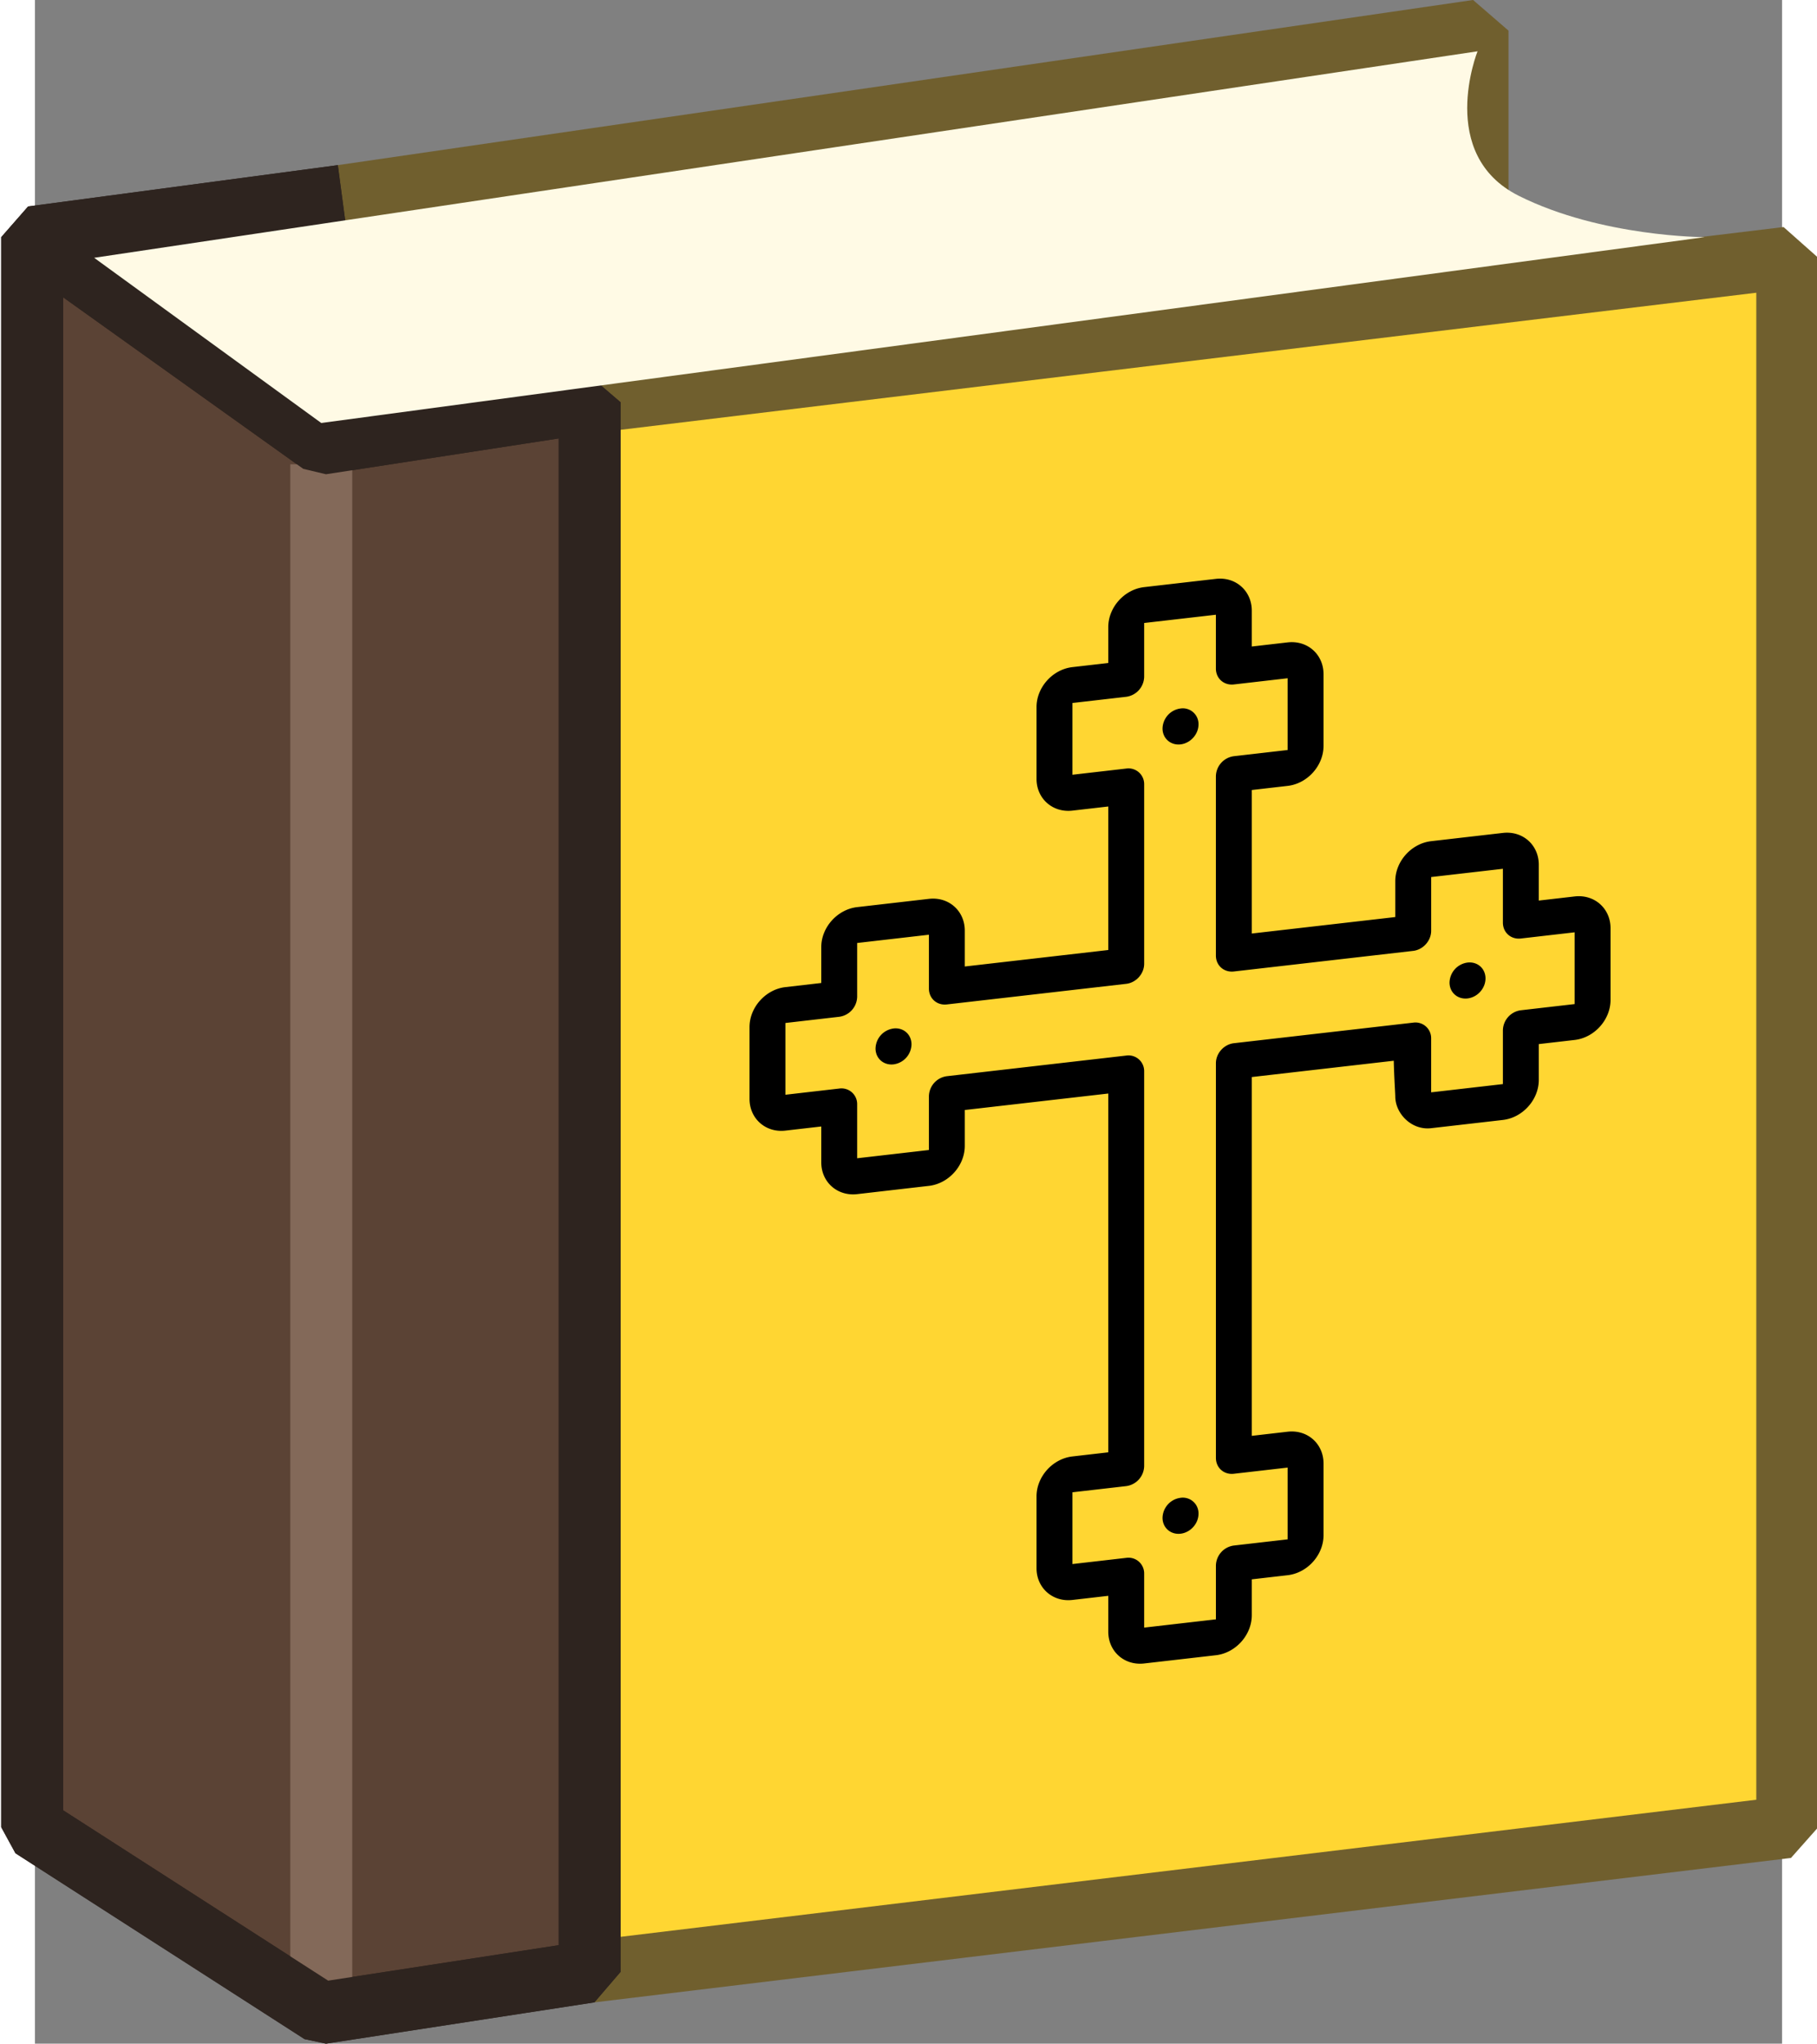 <svg width="135.385" height="152.257" viewBox="0 0 84.615 98.967" xmlns="http://www.w3.org/2000/svg"><rect x="0" y="0" width="84.615" height="98.967" fill="#808080" stroke="none"/><path style="fill:#ffd632;stroke:#705f2e;stroke-width:3;stroke-linejoin:bevel" d="m14.867 9.484 55-8v25l-55 1z"/><path style="fill:#ffd632;stroke:#705f2e;stroke-width:3;stroke-linejoin:bevel" d="m26.867 19.484 58-7v76l-58 7z"/><path style="fill:#5b4335;stroke:#2e241f;stroke-width:3;stroke-linejoin:bevel" d="M26.867 19.484v76l-13 2-14-9v-77l15-2-15 2 14 10z"/><path style="fill:none;stroke:#836959;stroke-width:3" d="M13.867 22.484v74"/><path style="fill:none;stroke:#2e241f;stroke-width:3;stroke-linejoin:bevel" d="M26.867 19.484v76l-13 2-14-9v-77l15-2-15 2 14 10z"/><path style="fill:#fffae5" d="m2.867 12.484 67-10s-2 5 2 7 9 2 9 2l-67 9z"/><path d="m74.57 43.411-1.737.2v-1.738c0-.958-.78-1.648-1.738-1.538l-3.475.4c-.958.11-1.737.978-1.737 1.936v1.738l-6.95.798v-6.95l1.737-.2c.959-.11 1.738-.978 1.738-1.936v-3.475c0-.958-.78-1.648-1.738-1.538l-1.737.2V29.57c0-.958-.78-1.648-1.737-1.538l-3.475.4c-.959.11-1.738.978-1.738 1.936v1.738l-1.737.2c-.959.11-1.738.978-1.738 1.936v3.475c0 .958.78 1.648 1.738 1.538l1.737-.2v6.95l-6.95.799v-1.738c0-.958-.779-1.648-1.737-1.538l-3.475.4c-.958.11-1.738.978-1.738 1.936v1.738l-1.737.2c-.958.11-1.738.978-1.738 1.936v3.475c0 .958.78 1.648 1.738 1.538l1.737-.2v1.738c0 .958.78 1.648 1.738 1.538l3.475-.4c.958-.11 1.737-.978 1.737-1.936v-1.738l6.95-.798V70.33l-1.737.2c-.959.11-1.738.978-1.738 1.936v3.475c0 .958.78 1.648 1.738 1.538l1.737-.2v1.738c0 .958.78 1.648 1.738 1.538l3.475-.399c.958-.11 1.737-.979 1.737-1.937v-1.738l1.737-.2c.959-.11 1.738-.978 1.738-1.936V70.87c0-.958-.78-1.648-1.738-1.538l-1.737.2V52.157l7.819-.898c.479-.055.868-.489.868-.969a.76.76 0 0 0-.868-.768l-8.688.997c-.48.056-.868.49-.868.969V70.6c0 .48.389.824.868.769l2.606-.3v3.475l-2.606.3a1 1 0 0 0-.868.968v2.606l-3.475.4V76.21a.76.76 0 0 0-.87-.769l-2.605.3v-3.475l2.606-.3a1 1 0 0 0 .869-.968V51.887a.76.76 0 0 0-.87-.77l-8.686.999a1 1 0 0 0-.869.968v2.606l-3.475.4v-2.607a.76.76 0 0 0-.869-.769l-2.606.3v-3.475l2.606-.3a1 1 0 0 0 .869-.968v-2.606l3.475-.4v2.607c0 .48.389.824.868.769l8.688-.998c.48-.055.868-.489.869-.968v-8.688a.76.76 0 0 0-.87-.769l-2.605.3v-3.475l2.606-.3a1 1 0 0 0 .869-.968v-2.606l3.474-.4v2.607c0 .48.39.824.87.769l2.605-.3v3.475l-2.606.3a1 1 0 0 0-.869.968v8.687c0 .48.39.824.87.77l8.686-.998c.48-.056.869-.49.87-.969v-2.606l3.474-.4v2.607c0 .48.39.824.869.769l2.606-.3v3.475l-2.606.3a1 1 0 0 0-.869.968v2.607l-3.475.4s.407-.048 0-.001V50.29c-.046-.168-1.582-.154-1.737.016-.172.189 0 2.575 0 2.79 0 .82.779 1.648 1.737 1.538l3.475-.399c.958-.11 1.738-.979 1.738-1.937v-1.737l1.737-.2c.958-.11 1.738-.979 1.738-1.937v-3.475c0-.958-.78-1.648-1.738-1.538" style="stroke-width:.102"/><path d="M70.253 47.382a.82.92 43.357 0 0-.87-.769l-.008.001a1 1 0 0 0-.864.968c0 .48.392.824.873.768a.82.92 43.357 0 0 .869-.968m-28.677 2.425a1 1 0 0 0-.865.968c0 .48.393.823.873.768a1 1 0 0 0 .869-.968.82.92 43.357 0 0-.869-.77zm13.908 22.727h-.009a1 1 0 0 0-.864.969c0 .48.393.823.873.768s.869-.489.869-.968a.76.76 0 0 0-.869-.77m0-38.223h-.009a1 1 0 0 0-.864.969c0 .48.393.823.873.768s.869-.489.869-.968a.76.76 0 0 0-.869-.77" style="stroke-width:.102"/></svg>
